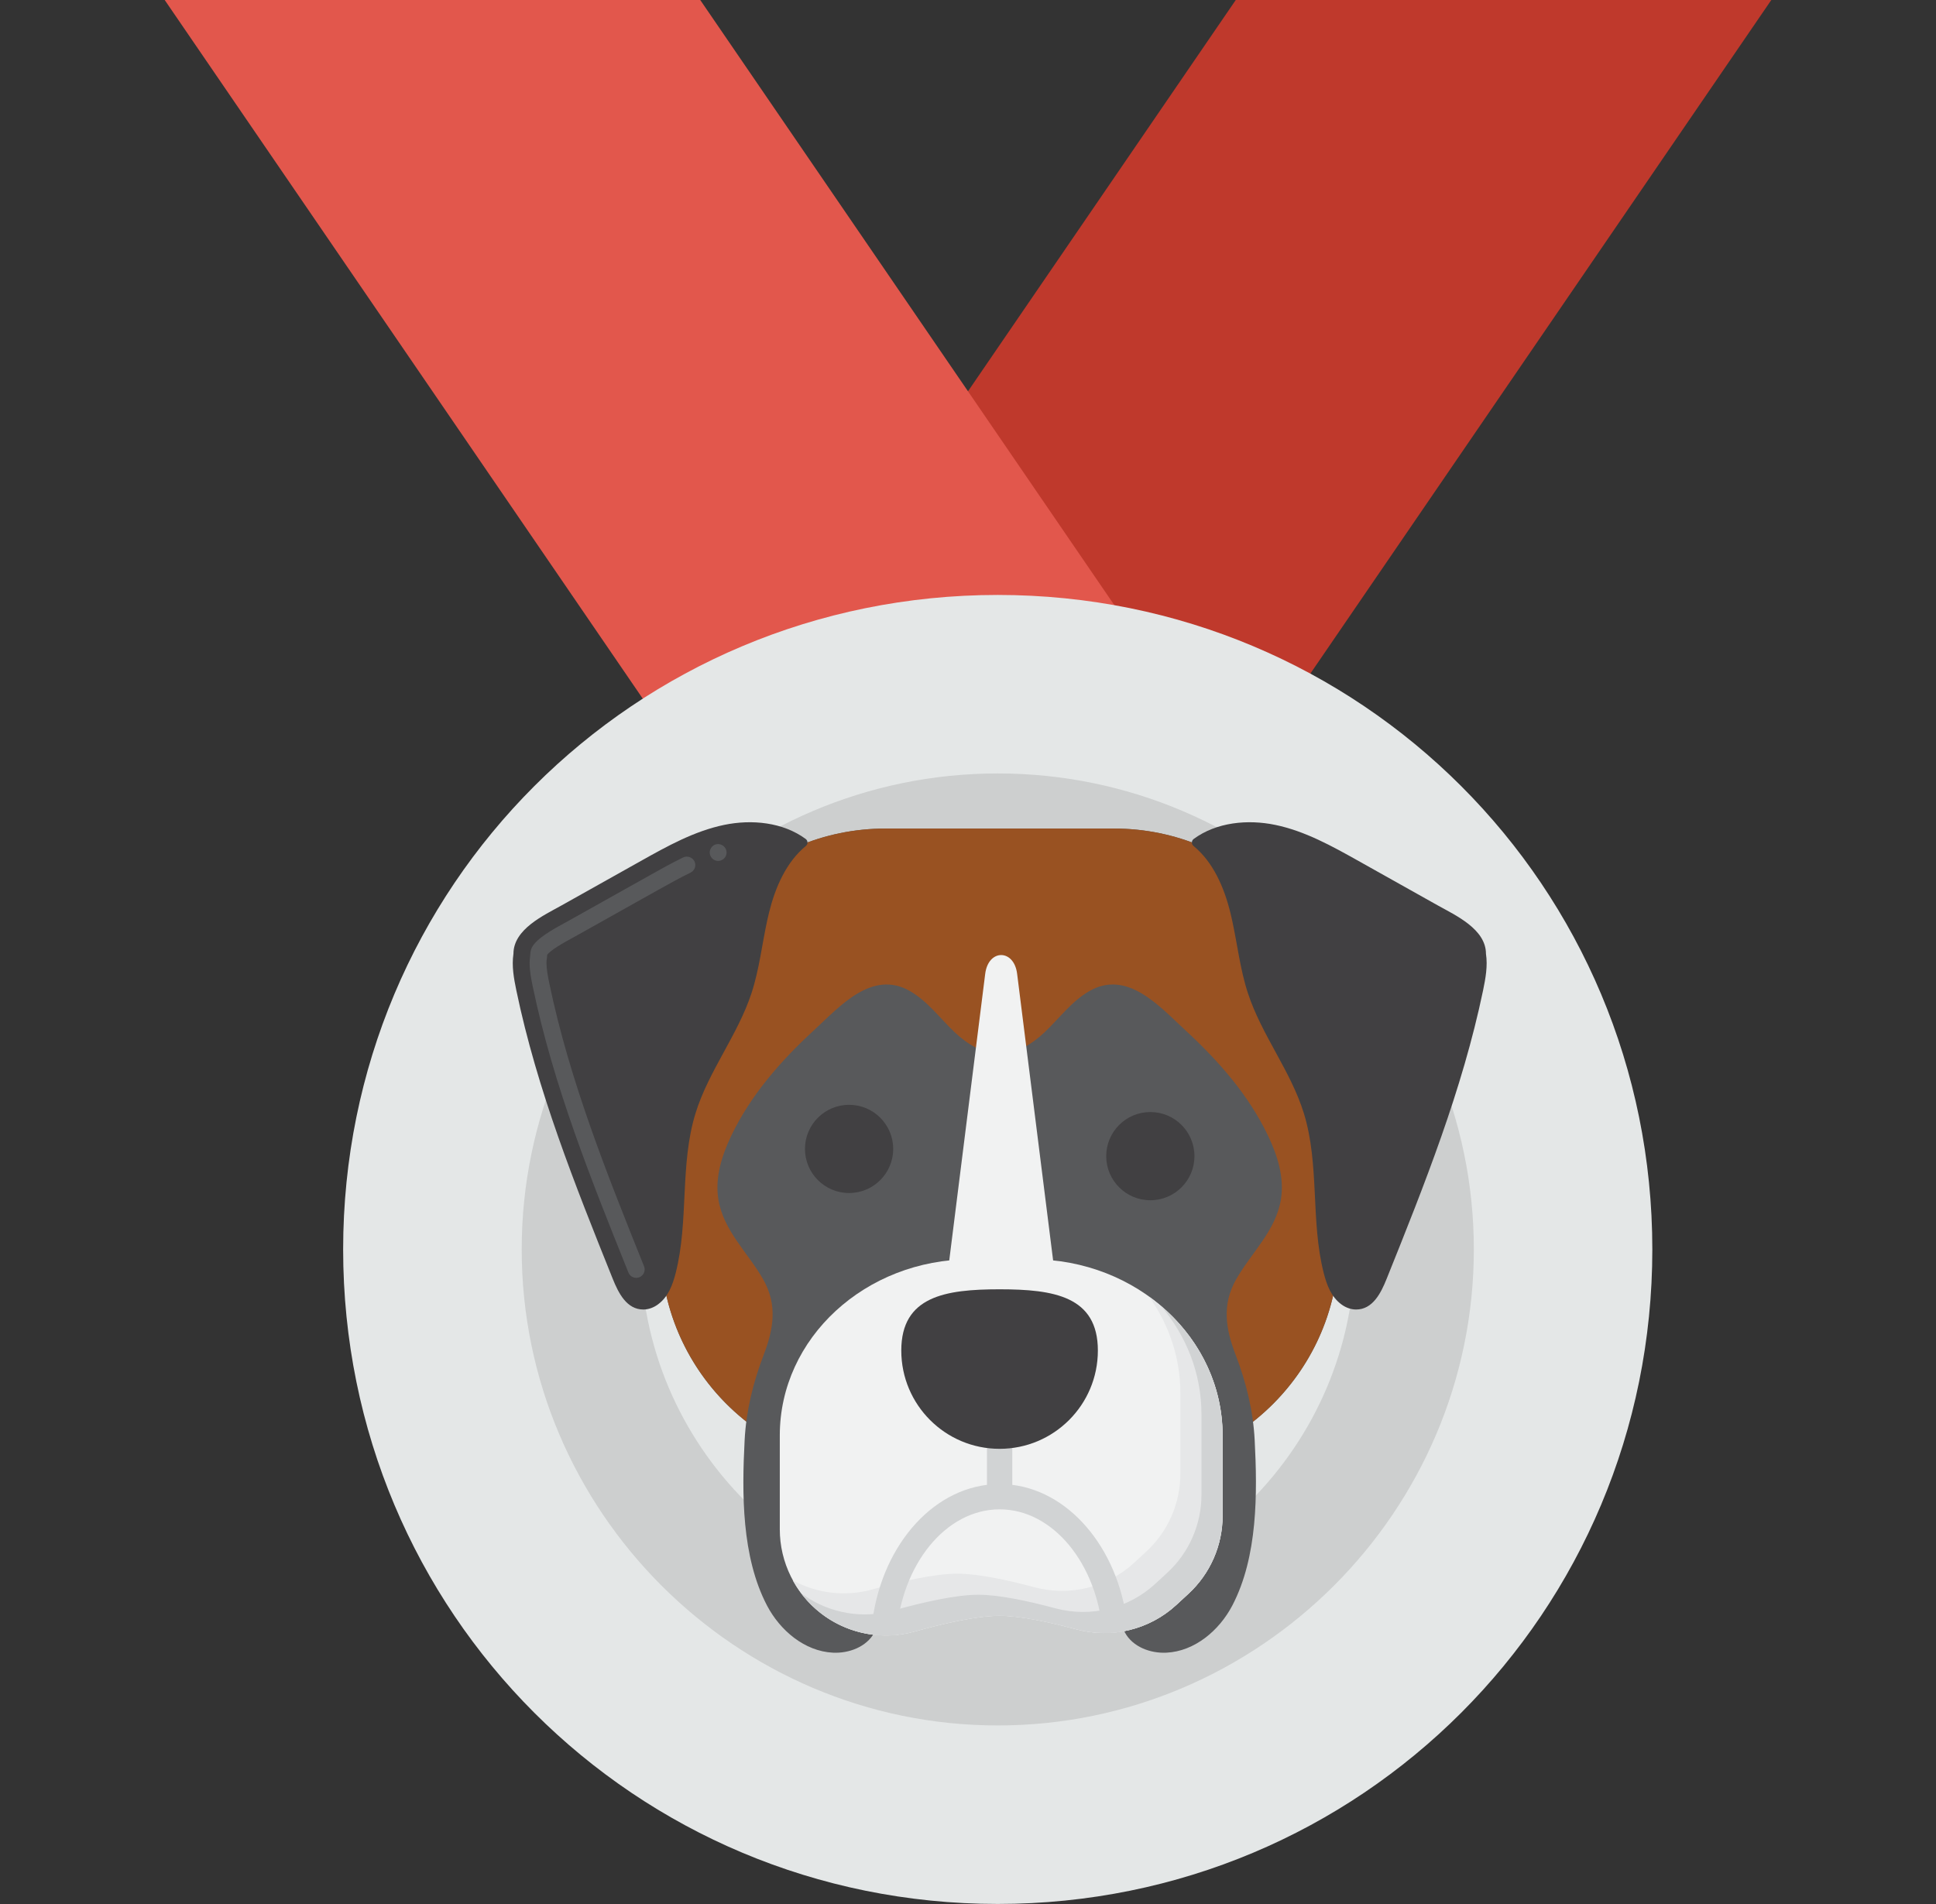<svg width="61" height="60" viewBox="0 0 61 60" fill="none" xmlns="http://www.w3.org/2000/svg">
<rect x="0" y="0" width="61" height="60" fill="#333333" stroke="none"/>
<g clip-path="url(#clip0_1151_17243)">
<path d="M55.812 -0.002H38.938L14.562 35.623H31.437L55.812 -0.002Z" fill="#BF392C"/>
<path d="M5.188 -0.002H22.062L46.437 35.623H29.562L5.188 -0.002Z" fill="#E2574C"/>
<path d="M31.438 18.748C42.875 18.748 52.062 27.936 52.062 39.373C52.062 50.81 42.875 59.998 31.438 59.998C20 59.998 10.812 50.81 10.812 39.373C10.812 27.936 20 18.748 31.438 18.748Z" fill="#E4E7E7"/>
<path d="M31.438 24.373C23.188 24.373 16.438 31.123 16.438 39.373C16.438 47.623 23.187 54.373 31.438 54.373C39.688 54.373 46.438 47.623 46.438 39.373C46.438 31.123 39.688 24.373 31.438 24.373ZM31.438 50.623C25.25 50.623 20.188 45.56 20.188 39.373C20.188 33.186 25.25 28.123 31.438 28.123C37.625 28.123 42.688 33.186 42.688 39.373C42.688 45.56 37.625 50.623 31.438 50.623Z" fill="#CDCFCF"/>
<path d="M35.103 46.317H27.898C23.987 46.317 20.816 43.146 20.816 39.235V33.192C20.816 29.281 23.987 26.11 27.898 26.11H35.103C39.014 26.11 42.185 29.281 42.185 33.192V39.235C42.185 43.146 39.014 46.317 35.103 46.317Z" fill="#58595B"/>
<path d="M35.103 26.11H27.898C23.987 26.11 20.816 29.281 20.816 33.192V39.235C20.816 41.528 21.907 43.567 23.597 44.861C24.59 45.622 25.147 46.822 25.147 48.073C25.147 49.505 26.308 50.665 27.74 50.665H35.261C36.693 50.665 37.853 49.505 37.853 48.073C37.853 46.822 38.41 45.622 39.404 44.861C41.094 43.567 42.184 41.528 42.184 39.235V33.192C42.185 29.281 39.014 26.11 35.103 26.11Z" fill="#995222"/>
<path d="M40.362 37.78C40.468 37.1 40.251 36.41 39.954 35.789C39.343 34.51 38.395 33.43 37.36 32.476C36.54 31.72 35.518 30.538 34.315 31.236C33.766 31.554 33.38 32.085 32.921 32.522C32.531 32.894 32.021 33.213 31.497 33.212C30.974 33.214 30.464 32.894 30.073 32.522C29.614 32.085 29.229 31.554 28.68 31.236C27.477 30.538 26.455 31.72 25.635 32.476C24.6 33.43 23.652 34.51 23.041 35.789C22.744 36.41 22.527 37.1 22.632 37.78C22.787 38.781 23.573 39.479 24.051 40.324C24.5 41.12 24.375 41.881 24.062 42.695C23.73 43.561 23.51 44.455 23.462 45.383C23.375 47.059 23.364 49.053 24.165 50.59C24.578 51.381 25.353 52.036 26.244 52.08C26.752 52.105 27.3 51.897 27.547 51.453C27.823 50.954 27.66 50.303 27.926 49.799C28.305 49.079 29.297 49.027 30.11 49.06C30.572 49.078 31.035 49.093 31.497 49.104C31.96 49.093 32.423 49.078 32.885 49.06C33.698 49.027 34.69 49.079 35.069 49.799C35.335 50.303 35.172 50.954 35.449 51.453C35.694 51.897 36.243 52.105 36.751 52.08C37.642 52.037 38.417 51.381 38.83 50.59C39.631 49.053 39.62 47.059 39.533 45.383C39.485 44.455 39.265 43.56 38.933 42.695C38.62 41.881 38.495 41.12 38.944 40.324C39.421 39.479 40.208 38.781 40.362 37.78Z" fill="#58595B"/>
<path d="M33.236 40.149H29.855L31.042 30.687C31.141 29.899 31.95 29.899 32.048 30.687L33.236 40.149Z" fill="#F1F2F2"/>
<path d="M32.502 39.683H30.592C27.266 39.683 24.57 42.167 24.57 45.232V48.194C24.57 48.71 24.69 49.219 24.92 49.682C25.149 50.144 25.483 50.547 25.895 50.859C26.306 51.171 26.784 51.383 27.292 51.479C27.799 51.575 28.322 51.553 28.819 51.413C29.693 51.168 30.766 50.917 31.494 50.917C32.155 50.917 33.097 51.123 33.918 51.344C35.03 51.643 36.217 51.357 37.064 50.577L37.445 50.225C37.785 49.912 38.056 49.531 38.242 49.108C38.427 48.685 38.523 48.228 38.523 47.766V45.233C38.523 42.167 35.827 39.683 32.502 39.683Z" fill="#F1F2F2"/>
<path d="M36.205 40.86C36.828 41.735 37.192 42.78 37.192 43.905V46.438C37.192 46.9 37.096 47.357 36.911 47.781C36.725 48.204 36.454 48.584 36.114 48.897L35.733 49.249C34.886 50.029 33.699 50.315 32.587 50.016C31.766 49.796 30.824 49.59 30.164 49.59C29.435 49.59 28.362 49.841 27.488 50.086C26.647 50.322 25.747 50.219 24.98 49.801C25.225 50.249 25.57 50.635 25.987 50.929C26.393 51.215 26.858 51.406 27.347 51.49C27.836 51.574 28.338 51.548 28.816 51.414C29.69 51.169 30.763 50.918 31.492 50.918C32.152 50.918 33.094 51.124 33.915 51.345C35.027 51.644 36.214 51.358 37.061 50.577L37.443 50.225C37.782 49.912 38.054 49.532 38.239 49.109C38.425 48.686 38.52 48.229 38.52 47.767V45.233C38.52 43.456 37.614 41.876 36.205 40.86Z" fill="#E6E7E8"/>
<path d="M36.577 41.15C37.378 42.093 37.856 43.279 37.856 44.569V47.102C37.856 47.564 37.761 48.021 37.575 48.445C37.39 48.868 37.118 49.248 36.779 49.561L36.397 49.913C35.55 50.693 34.363 50.979 33.251 50.681C32.43 50.46 31.488 50.254 30.828 50.254C30.099 50.254 29.026 50.505 28.152 50.75C27.674 50.884 27.172 50.91 26.683 50.826C26.194 50.742 25.729 50.55 25.323 50.265C25.294 50.244 25.266 50.222 25.238 50.201C25.448 50.481 25.701 50.727 25.987 50.929C26.393 51.215 26.858 51.406 27.347 51.49C27.837 51.574 28.338 51.548 28.816 51.414C29.69 51.169 30.763 50.918 31.492 50.918C32.152 50.918 33.094 51.124 33.916 51.344C35.027 51.644 36.214 51.358 37.061 50.577L37.443 50.225C37.783 49.912 38.054 49.532 38.239 49.109C38.425 48.685 38.521 48.228 38.521 47.766V45.233C38.521 43.618 37.771 42.164 36.577 41.15Z" fill="#D1D3D4"/>
<path d="M31.895 46.791V44.859H31.098V46.791C29.154 47.032 27.608 49.022 27.445 51.504C27.708 51.541 27.976 51.547 28.242 51.521C28.4 49.303 29.799 47.563 31.497 47.563C33.178 47.563 34.567 49.271 34.746 51.46C35.013 51.464 35.279 51.435 35.538 51.377C35.331 48.954 33.805 47.028 31.895 46.791Z" fill="#D1D3D4"/>
<path d="M34.592 42.559C34.592 44.27 33.205 45.656 31.495 45.656C29.785 45.656 28.398 44.27 28.398 42.559C28.398 40.849 29.785 40.629 31.495 40.629C33.205 40.629 34.592 40.849 34.592 42.559Z" fill="#414042"/>
<path d="M26.753 37.595C27.521 37.595 28.143 36.973 28.143 36.205C28.143 35.438 27.521 34.815 26.753 34.815C25.986 34.815 25.363 35.438 25.363 36.205C25.363 36.973 25.986 37.595 26.753 37.595Z" fill="#414042"/>
<path d="M36.245 37.823C37.013 37.823 37.635 37.2 37.635 36.433C37.635 35.665 37.013 35.043 36.245 35.043C35.478 35.043 34.855 35.665 34.855 36.433C34.855 37.2 35.478 37.823 36.245 37.823Z" fill="#414042"/>
<path d="M24.176 28.994C24.194 28.912 24.213 28.831 24.233 28.75C24.428 27.962 24.771 27.167 25.393 26.657C25.463 26.599 25.458 26.491 25.385 26.437C24.67 25.911 23.691 25.813 22.814 25.995C21.877 26.19 21.024 26.665 20.189 27.133L17.692 28.533C17.139 28.843 16.178 29.278 16.178 30.056C16.119 30.441 16.191 30.833 16.27 31.215C16.922 34.345 18.115 37.333 19.307 40.3C19.488 40.749 19.747 41.267 20.272 41.266C20.437 41.265 20.597 41.204 20.73 41.106C21.056 40.867 21.194 40.489 21.29 40.115C21.707 38.474 21.415 36.703 21.914 35.085C22.325 33.751 23.244 32.621 23.679 31.295C23.924 30.549 24.008 29.761 24.176 28.994Z" fill="#414042"/>
<path d="M20.047 40.268C19.938 40.268 19.841 40.203 19.801 40.102L19.79 40.075C18.636 37.201 17.441 34.229 16.79 31.106C16.742 30.874 16.688 30.611 16.688 30.353C16.688 30.273 16.693 30.202 16.703 30.137L16.71 30.056C16.718 29.874 16.806 29.777 16.883 29.69L16.89 29.684C16.964 29.607 17.054 29.534 17.182 29.446C17.388 29.304 17.619 29.178 17.758 29.103L17.769 29.097C17.827 29.065 17.895 29.029 17.952 28.996L20.467 27.587C20.81 27.394 21.163 27.196 21.526 27.02C21.656 26.957 21.818 27.014 21.882 27.143C21.897 27.174 21.906 27.209 21.908 27.243C21.91 27.278 21.905 27.313 21.894 27.346C21.882 27.379 21.864 27.409 21.841 27.435C21.818 27.461 21.79 27.483 21.758 27.498C21.409 27.668 21.054 27.867 20.712 28.058L20.709 28.059L18.212 29.459C18.163 29.487 18.114 29.514 18.061 29.543L18.022 29.564C17.908 29.627 17.715 29.73 17.549 29.839C17.406 29.927 17.274 30.041 17.24 30.086L17.237 30.155L17.228 30.219C17.221 30.256 17.219 30.3 17.219 30.353C17.219 30.532 17.262 30.769 17.31 30.997C17.952 34.076 19.142 37.038 20.292 39.902C20.293 39.902 20.293 39.902 20.293 39.904C20.348 40.039 20.281 40.195 20.146 40.249C20.114 40.262 20.081 40.268 20.047 40.268ZM22.627 27.13C22.512 27.13 22.407 27.051 22.373 26.94C22.353 26.872 22.36 26.8 22.395 26.738C22.428 26.676 22.484 26.629 22.551 26.609C22.689 26.568 22.842 26.652 22.882 26.788C22.902 26.856 22.895 26.928 22.862 26.99C22.828 27.053 22.772 27.098 22.704 27.118C22.679 27.126 22.653 27.13 22.627 27.13Z" fill="#58595B"/>
<path d="M38.821 28.994C38.803 28.912 38.784 28.831 38.764 28.75C38.569 27.962 38.227 27.167 37.604 26.657C37.534 26.599 37.539 26.491 37.612 26.437C38.328 25.911 39.307 25.813 40.184 25.995C41.121 26.19 41.973 26.665 42.808 27.133L45.305 28.533C45.859 28.843 46.82 29.278 46.82 30.056C46.879 30.441 46.807 30.833 46.728 31.215C46.075 34.345 44.883 37.333 43.69 40.3C43.51 40.749 43.251 41.267 42.726 41.266C42.561 41.265 42.4 41.204 42.267 41.106C41.942 40.867 41.803 40.489 41.708 40.115C41.29 38.474 41.582 36.703 41.083 35.085C40.672 33.751 39.753 32.621 39.319 31.295C39.074 30.549 38.989 29.761 38.821 28.994Z" fill="#414042"/>
</g>
<defs>
<clipPath id="clip0_1151_17243">
<rect width="60" height="60" fill="white" transform="translate(0.5 -0.002)"/>
</clipPath>
</defs>
</svg>
